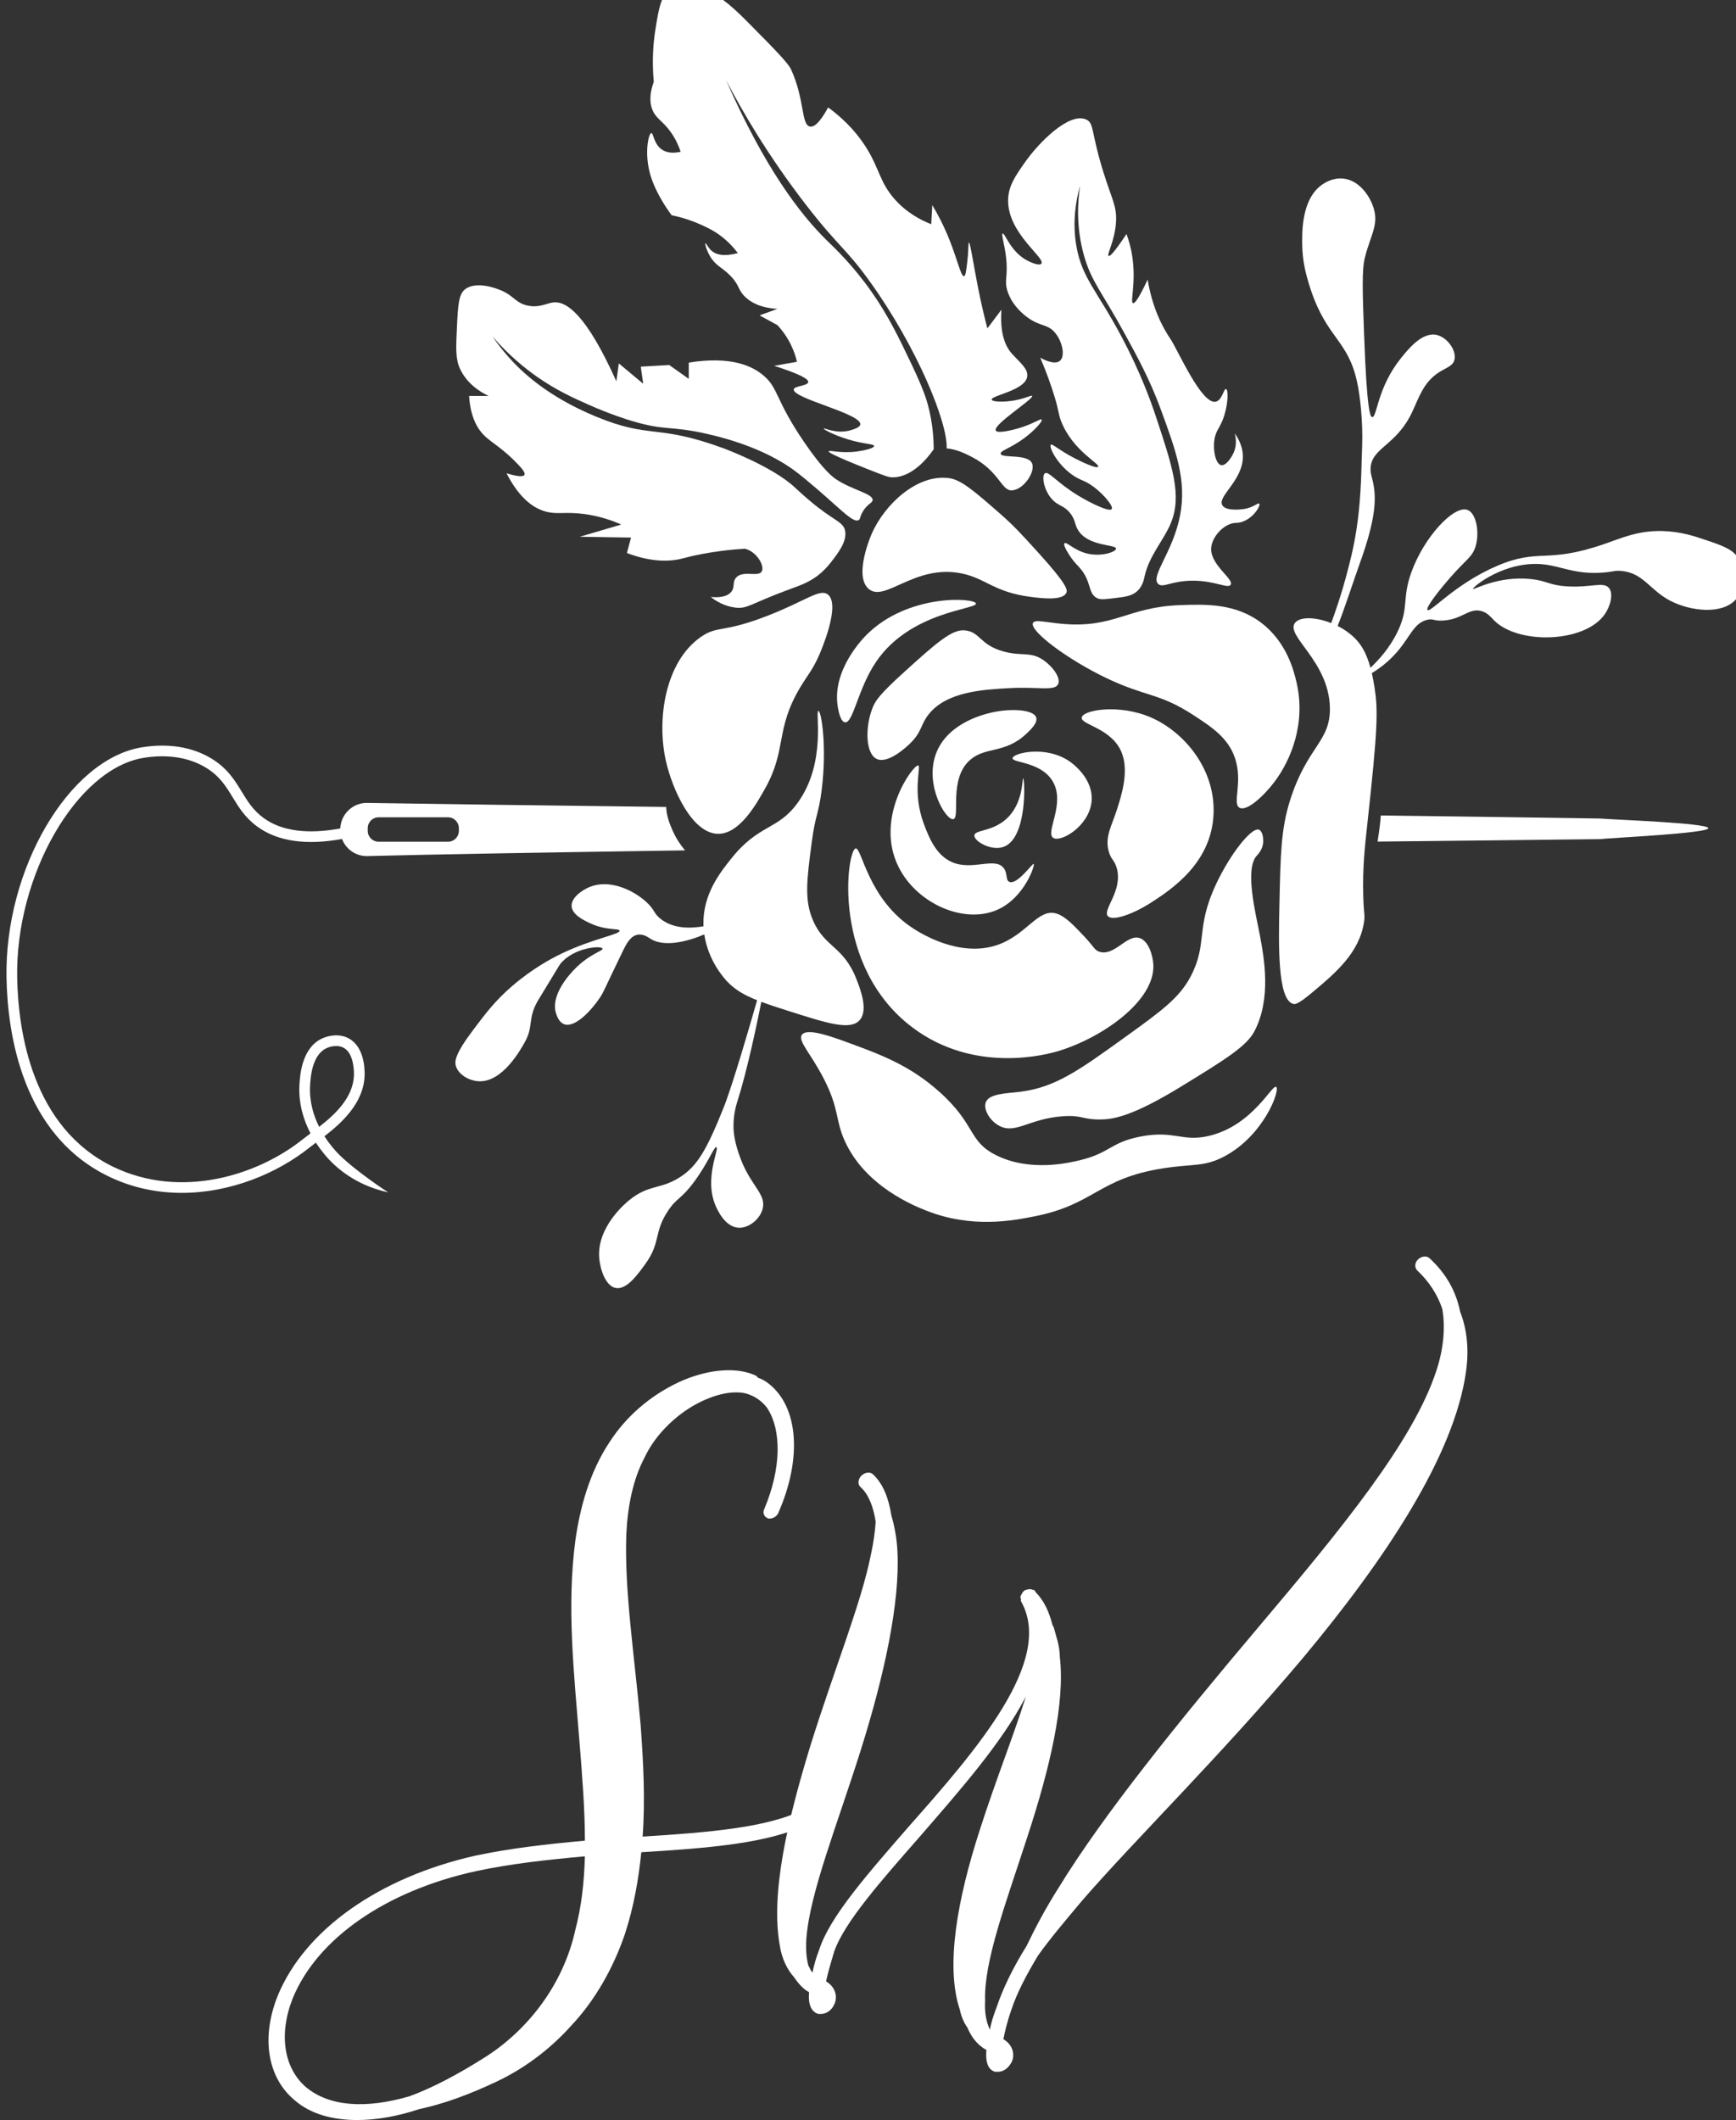 <?xml version="1.0" encoding="UTF-8" standalone="no"?>
<svg
   xmlns:dc="http://purl.org/dc/elements/1.1/"
   xmlns:cc="http://creativecommons.org/ns#"
   xmlns:rdf="http://www.w3.org/1999/02/22-rdf-syntax-ns#"
   xmlns:svg="http://www.w3.org/2000/svg"
   xmlns="http://www.w3.org/2000/svg"
   xmlns:sodipodi="http://sodipodi.sourceforge.net/DTD/sodipodi-0.dtd"
   xmlns:inkscape="http://www.inkscape.org/namespaces/inkscape"
   width="137.629mm"
   height="168.019mm"
   viewBox="0 0 137.629 168.019"
   version="1.1"
   id="svg1471"
   inkscape:version="1.0.1 (3bc2e813f5, 2020-09-07)"
   sodipodi:docname="logo-white.svg">
  <rect x="0" y="0" width="137.629" height="168.019" fill="#333333" stroke="none"/>
  <defs
     id="defs1465">
    <clipPath
       clipPathUnits="userSpaceOnUse"
       id="clipPath112">
      <path
         d="M 0,6000 H 3462.784 V 0 H 0 Z"
         id="path110" />
    </clipPath>
  </defs>
  <sodipodi:namedview
     id="base"
     pagecolor="#ffffff"
     bordercolor="#666666"
     borderopacity="1.0"
     inkscape:pageopacity="0.0"
     inkscape:pageshadow="2"
     inkscape:zoom="0.66049602"
     inkscape:cx="453.76127"
     inkscape:cy="163.16169"
     inkscape:document-units="mm"
     inkscape:current-layer="layer1"
     inkscape:document-rotation="0"
     showgrid="false"
     inkscape:window-width="1686"
     inkscape:window-height="1003"
     inkscape:window-x="230"
     inkscape:window-y="36"
     inkscape:window-maximized="0" />
  <g
     inkscape:label="Layer 1"
     inkscape:groupmode="layer"
     id="layer1"
     transform="translate(-34.525,-40.618)">
    <g
       id="g106"
       transform="matrix(0.353,0,0,-0.353,-780.081,2008.359)"
       style="fill:#ffffff;fill-opacity:1">
      <g
         id="g108"
         clip-path="url(#clipPath112)"
         style="fill:#ffffff;fill-opacity:1">
        <g
           id="g114"
           transform="translate(2547.141,5441.222)"
           style="fill:#ffffff;fill-opacity:1">
          <path
             d="m 0,0 c 0.308,0.638 0.251,1.83 -6.213,8.953 -3.702,4.079 -5.553,6.119 -8.589,8.772 -5.844,5.106 -8.766,7.66 -11.511,8.04 -7.068,0.977 -14.386,-5.714 -17.36,-12.426 -0.204,-0.462 -4.109,-9.492 -0.73,-12.426 3.656,-3.174 10.331,5.577 20.831,3.472 5.515,-1.106 7.302,-4.249 15.715,-5.299 C -5.525,-1.205 -0.862,-1.788 0,0"
             style="fill:#ffffff;fill-opacity:1;fill-rule:nonzero;stroke:none"
             id="path116" />
        </g>
        <g
           id="g118"
           transform="translate(2495.794,5415.822)"
           style="fill:#ffffff;fill-opacity:1">
          <path
             d="M 0,0 C 0.095,-0.623 0.534,-3.505 1.645,-3.654 3.494,-3.905 4.5,3.801 8.588,9.867 16.277,21.278 31.379,21.706 31.063,23.023 30.753,24.317 15.876,25.28 6.578,16.08 5.694,15.206 -1.244,8.149 0,0"
             style="fill:#ffffff;fill-opacity:1;fill-rule:nonzero;stroke:none"
             id="path120" />
        </g>
        <g
           id="g122"
           transform="translate(2541.841,5426.237)"
           style="fill:#ffffff;fill-opacity:1">
          <path
             d="m 0,0 c -2.837,1.861 -4.721,0.719 -8.771,1.827 -5.454,1.493 -5.208,4.432 -8.771,4.751 -2.877,0.258 -6.464,-2.931 -13.521,-9.319 -5.645,-5.109 -6.522,-6.532 -7.127,-8.039 -1.734,-4.322 -1.621,-10.305 0.914,-11.513 2.547,-1.213 6.769,2.768 7.492,3.472 2.741,2.675 2.317,4.224 4.202,6.579 4.057,5.063 12.129,5.514 18.091,5.846 C -0.948,-6.03 2.718,-7.145 3.472,-5.481 4.135,-4.02 2.104,-1.38 0,0"
             style="fill:#ffffff;fill-opacity:1;fill-rule:nonzero;stroke:none"
             id="path124" />
        </g>
        <g
           id="g126"
           transform="translate(2572.722,5438.48)"
           style="fill:#ffffff;fill-opacity:1">
          <path
             d="m 0,0 c -11.896,-0.426 -14.759,-5.247 -26.495,-4.203 -3.684,0.328 -6.184,1.051 -6.578,0.182 -0.794,-1.744 7.704,-8.177 16.628,-12.424 8.816,-4.197 11.725,-3.248 19.369,-8.224 4.252,-2.767 7.776,-5.129 9.319,-9.501 1.959,-5.549 -0.659,-10.407 1.097,-11.329 1.675,-0.88 5.535,2.763 7.857,5.847 3.669,4.874 7.069,13.094 4.934,22.293 -0.54,2.323 -2.067,8.899 -7.858,13.338 C 12.448,0.445 5.635,0.201 0,0"
             style="fill:#ffffff;fill-opacity:1;fill-rule:nonzero;stroke:none"
             id="path128" />
        </g>
        <g
           id="g130"
           transform="translate(2480.079,5436.105)"
           style="fill:#ffffff;fill-opacity:1">
          <path
             d="m 0,0 c -10.148,-3.954 -11.225,-2.155 -14.984,-4.751 -7.998,-5.522 -10.03,-18.437 -7.857,-27.957 1.42,-6.221 5.824,-16.204 11.695,-16.263 4.858,-0.049 8.637,6.722 10.597,10.233 4.907,8.79 2.173,13.135 7.858,22.658 1.667,2.792 2.726,3.8 4.203,7.127 0.384,0.865 4.964,11.369 2.009,13.704 C 11.721,6.175 8.636,3.366 0,0"
             style="fill:#ffffff;fill-opacity:1;fill-rule:nonzero;stroke:none"
             id="path132" />
        </g>
        <g
           id="g134"
           transform="translate(2579.301,5319.342)"
           style="fill:#ffffff;fill-opacity:1">
          <path
             d="m 0,0 c -6.118,-1.493 -7.785,1.319 -15.532,-0.183 -6.71,-1.301 -6.75,-3.661 -13.523,-5.299 -2.381,-0.577 -11.17,-2.703 -18.82,1.096 -6.426,3.191 -4.447,6.788 -12.791,14.253 -6.647,5.946 -13.109,8.324 -20.283,10.964 -4.083,1.502 -9.473,3.443 -10.598,1.827 -0.954,-1.37 1.978,-4.113 4.934,-9.867 3.556,-6.926 2.512,-9.186 4.751,-14.07 4.649,-10.149 15.615,-14.482 18.272,-15.533 10.262,-4.055 19.452,-2.238 24.303,-1.278 13.53,2.675 14.218,8.483 28.871,10.78 6.727,1.055 9.301,0.258 13.888,2.742 C 12.297,0.21 15.898,10.271 14.983,10.964 14.077,11.647 9.771,2.384 0,0"
             style="fill:#ffffff;fill-opacity:1;fill-rule:nonzero;stroke:none"
             id="path136" />
        </g>
        <g
           id="g138"
           transform="translate(2532.156,5321.534)"
           style="fill:#ffffff;fill-opacity:1">
          <path
             d="m 0,0 c 3.633,-1.866 6.703,1.677 14.253,2.192 4.304,0.294 4.427,-0.78 8.405,-0.73 2.813,0.035 7.092,0.627 18.274,7.492 9.647,5.923 14.471,8.885 16.262,12.242 3.93,7.368 2.195,16.658 1.28,21.563 -0.853,4.562 -3.506,14.836 -0.732,17.907 0.247,0.273 1.31,1.344 1.462,2.924 0.105,1.08 -0.194,2.634 -0.913,2.923 C 56.553,67.214 51.664,60.811 48.606,54.271 43.949,44.312 46.792,40.997 42.941,33.622 40.395,28.743 36.31,25.802 28.141,19.917 17.843,12.501 12.48,8.639 4.568,7.675 1.553,7.308 -2.376,7.295 -3.106,5.299 -3.686,3.716 -2.167,1.113 0,0"
             style="fill:#ffffff;fill-opacity:1;fill-rule:nonzero;stroke:none"
             id="path140" />
        </g>
        <g
           id="g142"
           transform="translate(2512.604,5343.645)"
           style="fill:#ffffff;fill-opacity:1">
          <path
             d="m 0,0 c 14.091,-10.599 30.53,-5.955 32.708,-5.299 9.858,2.966 21.743,11.244 21.38,19.369 -0.097,2.145 -1.097,5.408 -3.107,6.03 -2.829,0.876 -5.601,-4.114 -8.954,-3.107 -1.173,0.353 -1.207,1.076 -3.471,3.473 -2.355,2.491 -4.284,4.531 -6.213,5.116 -4.22,1.279 -6.736,-4.926 -13.522,-7.127 C 10.449,15.74 1.872,21.158 0.365,22.11 -10.07,28.702 -11.388,40.589 -12.791,40.2 -14.794,39.645 -18.246,13.724 0,0"
             style="fill:#ffffff;fill-opacity:1;fill-rule:nonzero;stroke:none"
             id="path144" />
        </g>
        <g
           id="g146"
           transform="translate(2556.459,5368.678)"
           style="fill:#ffffff;fill-opacity:1">
          <path
             d="m 0,0 c 1.049,-1.249 5.771,0.44 9.867,3.106 4.359,2.837 13.386,8.714 13.888,19.736 0.468,10.269 -6.758,18.583 -14.07,21.744 -7.064,3.055 -15.169,1.717 -15.532,0 C -6.195,42.938 0.861,42.253 3.106,36.729 4.831,32.487 3.062,27.01 2.011,23.755 0.841,20.134 -0.642,17.854 0.183,14.619 0.696,12.604 1.479,12.678 2.011,10.781 3.444,5.666 -1.211,1.444 0,0"
             style="fill:#ffffff;fill-opacity:1;fill-rule:nonzero;stroke:none"
             id="path148" />
        </g>
        <g
           id="g150"
           transform="translate(2513.884,5402.483)"
           style="fill:#ffffff;fill-opacity:1">
          <path
             d="m 0,0 c -1.088,0.248 -9.966,-11.754 -4.386,-22.842 4.179,-8.303 14.859,-12.898 22.293,-9.502 6.001,2.742 8.361,9.994 8.04,10.234 -0.293,0.218 -3.733,-4.791 -5.481,-4.021 -0.904,0.399 -0.319,1.881 -1.279,3.107 -1.984,2.527 -6.94,-0.64 -11.512,1.279 C 3.93,-20.174 2.35,-15.99 1.279,-13.157 -1.439,-5.961 0.729,-0.167 0,0"
             style="fill:#ffffff;fill-opacity:1;fill-rule:nonzero;stroke:none"
             id="path152" />
        </g>
        <g
           id="g154"
           transform="translate(2540.379,5413.264)"
           style="fill:#ffffff;fill-opacity:1">
          <path
             d="m 0,0 c -0.661,1.927 -6.428,2.078 -10.78,0.914 -1.768,-0.473 -9.617,-2.571 -11.878,-9.502 -2.256,-6.917 2.403,-14.511 4.02,-14.253 1.701,0.271 -1.136,9.041 3.837,13.339 3.463,2.992 7.818,1.317 12.609,5.848 C -1.246,-2.76 0.41,-1.193 0,0"
             style="fill:#ffffff;fill-opacity:1;fill-rule:nonzero;stroke:none"
             id="path156" />
        </g>
        <g
           id="g158"
           transform="translate(2547.871,5403.396)"
           style="fill:#ffffff;fill-opacity:1">
          <path
             d="m 0,0 c -5.336,3.674 -12.655,1.872 -12.791,0.73 -0.129,-1.081 6.288,-0.766 8.954,-5.116 3.078,-5.023 -1.719,-11.583 0.183,-12.791 1.694,-1.076 7.965,2.579 8.588,8.04 C 5.528,-3.921 0.589,-0.405 0,0"
             style="fill:#ffffff;fill-opacity:1;fill-rule:nonzero;stroke:none"
             id="path160" />
        </g>
        <g
           id="g162"
           transform="translate(2533.07,5384.21)"
           style="fill:#ffffff;fill-opacity:1">
          <path
             d="M 0,0 C 5.372,1.94 4.78,15.286 4.385,15.35 4.128,15.391 4.489,9.727 0.548,6.213 -2.638,3.372 -6.502,3.839 -6.578,2.559 -6.656,1.26 -2.793,-1.009 0,0"
             style="fill:#ffffff;fill-opacity:1;fill-rule:nonzero;stroke:none"
             id="path164" />
        </g>
        <g
           id="g166"
           transform="translate(2698.256,5448.713)"
           style="fill:#ffffff;fill-opacity:1">
          <path
             d="m 0,0 c -1.302,2.304 -3.548,3.059 -8.039,4.568 -2.097,0.705 -5.181,1.717 -9.137,1.828 -5.437,0.152 -9.017,-1.498 -13.156,-2.924 -13.161,-4.534 -14.504,-0.794 -24.12,-4.934 -9.432,-4.059 -14.896,-10.564 -15.532,-9.867 -0.541,0.593 3.373,5.319 5.116,7.309 3.548,4.05 4.932,4.559 5.665,6.944 0.968,3.152 0.162,7.516 -1.827,8.222 -3.051,1.083 -9.769,-6.114 -12.609,-14.07 -2.144,-6.005 -0.439,-7.85 -3.106,-13.339 -1.816,-3.734 -4.286,-6.356 -6.054,-8.031 -0.929,3.407 -2.14,5.301 -3.631,6.752 -1.101,1.073 -2.398,1.953 -3.746,2.64 1.427,3.456 3.585,10.174 5.026,14.172 3.635,10.09 3.68,14.573 2.922,18.089 -0.309,1.439 -0.556,1.803 -0.547,2.924 0.036,4.835 5.708,5.126 9.319,12.791 1.569,3.33 2.539,6.697 6.03,8.953 1.647,1.066 3.084,1.385 3.472,2.742 0.579,2.028 -1.54,5.139 -4.021,5.665 -3.25,0.686 -6.378,-3.223 -8.04,-5.3 -5.281,-6.601 -5.308,-13.24 -6.395,-13.156 -0.407,0.031 -1.188,1.022 -1.827,18.638 -0.349,9.59 -0.508,14.441 0.182,17.176 1.273,5.037 3.088,7.244 2.011,10.964 -0.817,2.82 -3.248,6.334 -6.762,6.761 -2.36,0.287 -4.215,-0.92 -4.751,-1.279 -4.757,-3.192 -4.621,-10.775 -4.567,-13.705 0.054,-3.008 0.577,-6.032 2.01,-10.232 3.6,-10.559 8.163,-11.05 10.232,-20.101 0.967,-4.225 1.163,-9.279 1.214,-10.599 0.114,-2.933 -0.066,-5.29 -0.117,-7.673 -0.144,-6.687 -0.552,-11.973 -1.497,-17.21 -0.532,-2.943 -1.092,-5.092 -1.61,-7.093 -1.486,-5.751 -2.953,-9.759 -3.724,-11.899 -3.53,1.408 -7.067,1.495 -8.154,0.021 -2.145,-2.908 7.644,-8.567 7.858,-19.003 0.159,-7.712 -5.104,-8.628 -8.953,-20.831 -2.009,-6.369 -2.132,-11.921 -2.376,-23.024 -0.203,-9.246 -0.479,-21.76 3.106,-22.659 0.417,-0.104 1.057,-0.094 4.021,2.376 5.343,4.453 10.843,9.037 11.877,16.081 0.244,1.659 -0.067,1.375 -0.183,5.846 -0.167,6.432 0.367,11.11 0.914,16.08 2.342,21.317 2.412,25.4 1.645,30.516 -0.192,1.27 -0.41,2.362 -0.642,3.372 1.633,0.96 3.805,2.573 5.758,4.851 2.955,3.448 3.727,6.461 6.761,7.127 1.393,0.305 1.324,-0.311 3.471,-0.183 4.276,0.254 5.724,2.766 8.406,2.192 1.541,-0.329 2.346,-1.433 3.106,-2.192 5.449,-5.443 20.42,-5.031 24.852,1.462 1.225,1.796 1.974,4.542 0.913,5.846 -1.217,1.498 -3.969,0.058 -9.32,0.366 -4.22,0.244 -4.456,1.253 -8.222,1.645 -7.455,0.777 -12.851,-2.519 -12.974,-2.193 -0.147,0.392 7.201,6.45 15.898,5.482 4.093,-0.456 7.099,-2.314 13.339,-1.828 2.369,0.185 2.525,0.499 4.02,0.366 5.062,-0.45 6.36,-4.319 11.146,-6.761 4.399,-2.244 11.485,-3.152 14.619,0.366 C 1.31,-6.663 1.515,-2.678 0,0"
             style="fill:#ffffff;fill-opacity:1;fill-rule:nonzero;stroke:none"
             id="path168" />
        </g>
        <g
           id="g170"
           transform="translate(2478.651,5349.407)"
           style="fill:#ffffff;fill-opacity:1">
          <path
             d="m 0,0 c 1.812,-0.673 3.918,-1.354 6.483,-2.169 8.352,-2.655 13.501,-4.292 15.593,-1.949 2.016,2.258 0.141,7.036 -0.731,9.258 -2.916,7.431 -7.116,7.032 -9.745,13.156 -1.983,4.618 -1.398,9.047 -0.245,17.786 0.776,5.868 1.512,6.039 2.194,11.451 1.224,9.721 -0.067,17.779 -0.732,17.785 -0.798,0.008 1.908,-11.646 -4.691,-20.682 -4.501,-6.162 -8.619,-4.657 -14.822,-12.397 -2.529,-3.155 -6.45,-8.046 -6.312,-14.917 0.002,-0.126 0.028,-0.236 0.033,-0.36 -2.845,-0.472 -6.609,-0.628 -9.535,1.578 -1.786,1.347 -1.275,2.079 -3.471,4.02 -3,2.651 -8.118,4.967 -12.426,3.29 -1.833,-0.715 -4.323,-2.465 -4.203,-4.386 0.122,-1.946 2.871,-3.22 4.203,-3.838 3.623,-1.679 6.481,-1.067 6.578,-1.645 0.142,-0.839 -5.99,-1.77 -12.974,-5.116 -2.051,-0.982 -6.465,-3.27 -11.146,-7.308 -3.817,-3.293 -5.901,-6.046 -8.771,-9.868 -4.074,-5.423 -4.241,-7.044 -3.838,-8.223 0.652,-1.903 2.956,-3.133 4.934,-3.289 5.478,-0.432 9.685,7.278 10.599,8.954 1.865,3.419 0.546,5.038 2.741,8.953 0.331,0.593 0.43,0.695 3.106,5.117 1.894,3.128 1.863,3.107 2.01,3.289 3.054,3.771 9.236,4.183 9.502,3.472 0.191,-0.516 -2.896,-1.167 -6.213,-4.568 -0.858,-0.88 -5.612,-5.752 -4.203,-10.05 0.167,-0.508 0.641,-1.954 1.827,-2.376 2.42,-0.86 6.125,3.133 8.04,6.03 0.82,1.24 0.817,1.53 5.117,10.416 0.729,1.505 1.65,3.347 3.289,3.654 1.299,0.244 2.421,-0.594 2.923,-0.914 3.095,-1.966 8.408,-0.593 12.078,0.985 0.843,-5.781 4.292,-9.666 5.125,-10.555 1.747,-1.863 3.811,-3.059 6.735,-4.218 -1.78,-6.221 -5.553,-19.168 -7.491,-24.036 -3.909,-9.811 -6.055,-13.285 -9.868,-15.715 -4.432,-2.824 -6.828,-1.504 -11.33,-5.116 -0.828,-0.665 -7.416,-6.106 -6.76,-13.156 0.224,-2.412 1.398,-6.108 3.655,-6.578 2.459,-0.514 5.016,3.05 6.761,5.481 3.396,4.733 1.82,6.941 4.933,11.694 2.102,3.21 2.94,2.555 6.03,6.761 3.141,4.276 4.414,7.862 4.934,7.675 0.73,-0.265 -2.836,-7.001 -0.184,-13.156 0.338,-0.783 2.047,-4.748 5.118,-4.934 2.363,-0.142 4.947,1.988 5.481,4.386 0.711,3.187 -2.623,4.974 -4.934,10.963 -1.473,3.82 -1.627,6.132 -1.644,7.309 -0.041,2.881 0.658,5.039 0.914,5.848 C -3.14,-15.279 -0.962,-4.841 0,0"
             style="fill:#ffffff;fill-opacity:1;fill-rule:nonzero;stroke:none"
             id="path172" />
        </g>
        <g
           id="g174"
           transform="translate(2555.513,5535.57)"
           style="fill:#ffffff;fill-opacity:1">
          <path
             d="m 0,0 c 1.924,-6.146 2.981,-7.504 2.802,-10.964 -0.226,-4.35 -2.17,-7.474 -1.672,-7.735 0.266,-0.141 1.145,0.595 4.019,4.933 0.409,-1.118 0.947,-2.816 1.28,-4.933 0.943,-5.992 -0.529,-10.367 0.182,-10.599 0.342,-0.111 1.157,0.744 3.289,5.299 1.052,-6.325 3.268,-10.595 5.117,-13.339 1.699,-2.521 7.024,-14.894 10.233,-14.07 1.381,0.355 1.744,2.972 2.25,2.833 0.52,-0.145 0.502,-3.001 -0.365,-5.848 -0.9,-2.954 -1.916,-3.272 -2.251,-5.573 -0.361,-2.474 0.332,-5.416 1.52,-5.665 1.034,-0.216 2.333,1.634 2.866,2.924 0.759,1.844 0.368,3.553 0.182,4.203 0.852,-1.191 1.752,-2.877 1.827,-4.934 0.206,-5.577 -5.826,-9.156 -4.601,-11.208 0.884,-1.48 4.765,-0.85 4.993,-0.811 2.05,0.35 3.038,1.462 3.291,1.177 0.353,-0.398 -1.121,-3.047 -3.654,-4.02 -1.205,-0.462 -1.553,-0.125 -2.681,-0.487 -2.145,-0.69 -4.061,-2.949 -4.414,-5.058 -0.667,-3.976 5.163,-7.322 4.326,-8.646 -0.603,-0.955 -3.533,0.946 -8.589,0.913 -4.834,-0.032 -6.622,-1.719 -7.675,-0.731 -1.834,1.722 3.302,7.108 4.901,15.349 1.534,7.904 -0.93,14.603 -4.385,23.999 -2.418,6.574 -5.208,11.664 -8.162,17.053 -5.081,9.272 -7.364,11.492 -9.015,17.299 -1.815,6.387 -1.432,12.073 -0.889,15.705 -0.877,-3.112 -1.813,-7.994 -0.816,-13.633 1.263,-7.145 4.64,-9.93 10.111,-20.223 4.255,-8.006 6.622,-14.615 7.674,-17.785 3.814,-11.478 5.959,-17.939 3.411,-24.12 -1.597,-3.876 -4.871,-7.231 -5.914,-12.041 -0.131,-0.611 -0.426,-2.156 -1.685,-3.266 -1.164,-1.026 -2.636,-1.225 -4.53,-1.457 -2.424,-0.297 -3.632,-0.478 -4.441,-0.06 -2.179,1.125 -1.113,3.775 -4.021,6.947 -0.45,0.489 -1.111,1.119 -1.895,2.261 -0.228,0.334 -1.832,2.67 -1.39,3.108 0.431,0.428 2.155,-1.611 5.116,-2.315 3.191,-0.756 6.436,0.368 6.457,1.097 0.028,1.027 -6.49,0.401 -8.65,4.386 -0.704,1.299 -0.523,2.216 -1.705,3.654 -1.389,1.693 -2.528,1.508 -3.898,2.924 -1.976,2.042 -2.521,5.433 -1.705,5.969 0.82,0.541 2.629,-2.074 7.43,-4.994 2.754,-1.675 7.018,-3.771 7.553,-3.046 0.443,0.599 -1.651,3.147 -3.898,4.873 -2.233,1.714 -3.083,1.438 -5.116,2.924 -3.359,2.452 -5.137,6.195 -4.658,6.638 0.342,0.316 1.711,-1.137 5.267,-2.984 1.583,-0.822 5.019,-2.46 5.359,-1.949 0.454,0.679 -5.651,3.55 -8.283,10.141 -0.727,1.821 -0.419,2.117 -1.611,5.939 -0.705,2.259 -1.703,5.131 -3.107,8.406 0.255,-0.149 3.089,-1.77 4.386,-0.731 1.289,1.032 0.598,4.324 -1.039,6.303 -1.697,2.055 -3.284,1.331 -6.212,3.473 -0.701,0.512 -3.401,2.52 -4.477,5.847 -0.848,2.622 0.208,3.303 -0.366,7.887 -0.368,2.945 -1.089,4.947 -0.73,5.086 0.525,0.206 1.77,-4.256 5.771,-6.182 0.4,-0.193 2.421,-1.16 2.908,-0.579 1.051,1.254 -7.528,6.761 -7.461,14.223 0.028,3.187 1.623,5.459 3.776,8.527 3.227,4.599 9.974,11.318 13.766,9.614 C -2.066,11.104 -2.879,9.191 0,0"
             style="fill:#ffffff;fill-opacity:1;fill-rule:nonzero;stroke:none"
             id="path176" />
        </g>
        <g
           id="g178"
           transform="translate(2539.466,5485.441)"
           style="fill:#ffffff;fill-opacity:1">
          <path
             d="m 0,0 c -0.157,0.251 -1.505,-0.571 -3.962,-1.005 -2.338,-0.413 -4.999,-0.353 -5.116,0.183 -0.204,0.933 7.587,2.029 7.981,5.208 0.199,1.593 -1.253,2.771 -3.289,4.933 -1.486,1.578 -2.915,4.435 -2.5,10.05 -1.054,-1.4 -2.109,-2.802 -3.164,-4.202 -0.535,2.055 -1.29,5.123 -2.044,8.893 -1.08,5.402 -1.794,10.419 -2.101,10.384 -0.166,-0.018 -0.036,-1.507 -0.366,-4.294 -0.246,-2.087 -0.378,-3.215 -0.739,-3.267 -0.671,-0.097 -1.459,3.638 -3.25,8.139 -1.327,3.336 -2.762,5.982 -3.868,7.828 -0.08,-1.432 -0.16,-2.863 -0.24,-4.294 -2.304,0.911 -5.532,2.561 -8.256,5.664 -3.245,3.696 -3.379,6.721 -6.213,11.33 -1.55,2.519 -4.154,5.913 -8.68,9.227 -2.046,-3.752 -3.297,-4.439 -4.078,-4.294 -2.002,0.371 -1.16,6.038 -4.236,12.791 -0.683,1.498 -3.683,4.532 -9.685,10.598 -4.544,4.594 -6.956,6.329 -10.232,7.492 -2.15,0.763 -4.497,1.597 -6.578,0.548 -2.696,-1.357 -3.268,-5.028 -4.021,-9.867 -0.413,-2.654 -0.787,-6.611 -0.332,-11.512 -1.178,-3.263 -0.792,-5.302 -0.182,-6.578 0.864,-1.811 2.265,-2.275 4.019,-4.751 1.186,-1.672 1.83,-3.273 2.194,-4.386 -1.107,-0.245 -2.785,-0.428 -4.145,0.457 -1.915,1.246 -1.952,3.794 -2.434,3.746 -0.632,-0.063 -1.639,-4.555 -0.216,-9.411 1.364,-4.649 4.784,-9.045 4.785,-9.045 2.802,-0.569 5.011,-1.411 6.544,-2.101 1.421,-0.64 2.981,-1.355 4.751,-2.74 1.676,-1.313 2.83,-2.67 3.563,-3.656 -3.224,-0.843 -4.889,-0.308 -5.816,0.457 -0.877,0.724 -1.323,1.841 -1.462,1.767 -0.187,-0.099 0.267,-1.612 1.035,-2.924 1.273,-2.174 2.588,-2.389 4.508,-4.324 2.19,-2.209 1.66,-3.12 3.322,-4.751 1.23,-1.206 3.364,-2.517 7.309,-2.741 l -4.02,-1.462 c 1.34,-0.731 2.68,-1.462 4.02,-2.193 0.883,-0.951 1.985,-2.339 2.923,-4.203 0.762,-1.51 1.201,-2.907 1.462,-4.019 -1.705,-0.305 -3.411,-0.61 -5.116,-0.914 6.174,-1.974 7.744,-3.041 7.642,-3.655 -0.149,-0.884 -3.171,-0.838 -3.257,-1.644 -0.216,-2.045 15.263,-5.444 14.951,-7.858 -0.084,-0.648 -1.29,-1.025 -2.101,-1.279 -3.162,-0.988 -6.046,0.572 -6.122,0.365 -0.065,-0.177 2.046,-1.4 5.513,-2.455 3.524,-1.073 5.797,-0.987 5.817,-1.472 0.018,-0.481 -2.174,-1.016 -3.879,-1.238 -3.764,-0.489 -6.21,0.406 -6.322,0.049 -0.052,-0.171 0.412,-0.699 8.556,-3.928 4.398,-1.745 4.958,-1.919 5.847,-1.918 1.154,0 4.96,0.294 9.179,6.299 -0.008,2.594 -0.257,5.912 -1.23,9.689 -0.383,1.483 -1.078,3.818 -3.838,9.594 -2.697,5.645 -5.042,10.551 -8.77,15.896 -4.334,6.213 -8.478,10.067 -10.142,11.695 -5.967,5.837 -13.933,16.188 -22.658,35.997 3.575,-6.84 9.362,-16.894 17.999,-28.048 7.348,-9.493 8.899,-9.628 14.435,-17.36 10.356,-14.462 17.364,-31.351 17.114,-37.26 2.168,-0.2 4.035,-1.085 5.669,-1.934 6.238,-3.24 6.593,-7.685 9.043,-7.492 2.661,0.209 5.324,4.279 4.435,6.124 -1.038,2.155 -6.852,0.995 -7.024,2.098 -0.112,0.711 2.293,1.24 5.39,3.564 2.289,1.718 4.093,3.767 3.837,4.111 C 1.924,-4.982 0.128,-6.373 -3.231,-7.31 -3.917,-7.5 -7.762,-8.571 -8.165,-7.766 -8.836,-6.426 0.411,-0.658 0,0"
             style="fill:#ffffff;fill-opacity:1;fill-rule:nonzero;stroke:none"
             id="path180" />
        </g>
        <g
           id="g182"
           transform="translate(2410.289,5500.928)"
           style="fill:#ffffff;fill-opacity:1">
          <path
             d="m 0,0 c 0.233,4.88 0.38,7.342 1.815,8.451 2.607,2.015 7.303,0.087 7.961,-0.182 3.061,-1.257 3.364,-2.87 6.078,-3.46 2.668,-0.581 4.309,0.556 5.854,0.71 2.864,0.285 7.322,-2.638 14.095,-17.716 0.182,1.34 0.365,2.679 0.548,4.02 1.827,-1.523 3.654,-3.046 5.482,-4.568 -0.184,1.279 -0.366,2.557 -0.549,3.837 2.132,0.122 4.264,0.244 6.396,0.365 1.462,-1.035 2.924,-2.07 4.385,-3.106 v 3.655 c 9.391,1.48 14.177,-0.68 16.811,-2.924 3.395,-2.892 2.565,-5.368 9.137,-14.983 4.405,-6.447 6.536,-7.907 7.308,-8.407 3.614,-2.335 8.173,-3.152 8.041,-4.567 -0.061,-0.655 -1.054,-0.762 -2.116,-2.414 -0.85,-1.325 -0.558,-1.797 -1.023,-2.064 -1.385,-0.792 -4.528,3.075 -12.028,9.228 -0.404,0.332 -0.985,0.809 -1.465,1.186 -2.666,2.093 -8.746,6.238 -20.444,8.908 -8.677,1.98 -9.244,0.594 -17.137,2.971 -0.777,0.235 -4.65,1.416 -9.564,3.6 -3.315,1.473 -7.106,3.157 -11.449,6.177 -2.735,1.9 -6.407,4.831 -10.142,9.136 0.796,-1.164 1.978,-2.779 3.564,-4.569 2.921,-3.297 8.723,-8.894 19.734,-13.43 12.249,-5.045 13.511,-1.594 28.415,-7.035 0,0 11.204,-4.09 16.296,-8.954 0.276,-0.263 1.785,-1.672 3.921,-3.448 0.719,-0.599 1.574,-1.266 2.657,-2.033 2.983,-2.116 4.2,-2.524 4.568,-4.021 0.589,-2.4 -1.599,-5.199 -3.106,-7.126 -0.397,-0.508 -1.098,-1.402 -2.193,-2.375 -2.37,-2.105 -4.58,-2.803 -7.617,-3.929 -8.487,-3.146 -9.007,-4.286 -11.786,-3.929 -2.447,0.315 -4.309,1.491 -5.448,2.376 1.639,-0.144 3.689,-0.057 4.656,1.218 0.805,1.06 0.186,2.05 0.975,3.046 1.484,1.87 5.043,0.099 5.827,1.476 0.688,1.208 -1.055,4.323 -3.601,5.041 -0.068,0.019 -0.11,0.055 -0.197,0.05 -7.846,-0.445 -13.507,-2.06 -13.508,-2.06 -2.859,-0.816 -7.073,-1.136 -12.973,1.096 l 0.914,3.472 c -3.838,0.061 -7.675,0.122 -11.512,0.182 3.107,0.914 6.212,1.828 9.318,2.742 -1.811,0.806 -4.709,1.896 -8.405,2.376 -4.262,0.551 -5.973,-0.176 -8.588,0.547 -2.412,0.667 -5.699,2.598 -8.771,8.588 1.51,-0.461 3.662,-1.002 4.02,-0.365 0.265,0.471 -0.547,1.409 -1.279,2.192 -3.409,3.655 -6.023,4.988 -7.675,6.58 -1.491,1.437 -3.153,4.007 -3.471,8.953 h 4.385 c -2.019,0.955 -4.855,2.778 -6.395,6.03 C -0.345,-7.211 -0.23,-4.807 0,0"
             style="fill:#ffffff;fill-opacity:1;fill-rule:nonzero;stroke:none"
             id="path184" />
        </g>
        <g
           id="g186"
           transform="translate(2617.771,5391.247)"
           style="fill:#ffffff;fill-opacity:1">
          <path
             d="m 0,0 c -0.079,-1.354 -0.298,-3.229 -0.722,-5.86 29.741,0.338 49.947,0.55 49.947,0.55 2.332,0.297 24.35,1.296 24.333,2.468 C 73.539,-1.679 51.582,-0.908 49.225,-0.68 36.814,-0.48 19.737,-0.25 0,0"
             style="fill:#ffffff;fill-opacity:1;fill-rule:nonzero;stroke:none"
             id="path188" />
        </g>
        <g
           id="g190"
           transform="translate(2377.305,5330.576)"
           style="fill:#ffffff;fill-opacity:1">
          <path
             d="m 0,0 c 0.09,1.648 0.362,6.668 3.479,8.325 0.655,0.349 1.51,0.593 2.362,0.593 0.594,0 1.187,-0.12 1.709,-0.404 C 9.963,7.198 9.869,2.798 9.851,2.302 9.659,-2.688 5.573,-6.485 2.035,-9.235 0.771,-6.702 -0.192,-3.553 0,0 m 12.951,57.829 c 0,1.345 1.091,2.436 2.437,2.436 H 30.98 c 1.346,0 2.437,-1.091 2.437,-2.436 v -0.61 c 0,-1.346 -1.091,-2.437 -2.437,-2.437 H 15.388 c -1.346,0 -2.437,1.091 -2.437,2.437 z m -9.723,-69.17 c 3.841,2.96 8.781,7.419 9.016,13.553 0.057,1.487 -0.035,6.49 -3.547,8.405 C 6.508,11.812 3.91,11.27 2.354,10.44 -1.956,8.149 -2.283,2.112 -2.392,0.129 c -0.228,-4.224 0.975,-7.921 2.49,-10.828 -0.627,-0.466 -1.197,-0.892 -1.677,-1.277 -10.391,-8.322 -27.588,-13.48 -42.585,-6.251 -18.256,8.799 -21.38,30.364 -21.616,42.435 -0.449,22.971 13.358,46.982 28.415,49.409 5.351,0.863 10.187,0.094 13.984,-2.217 3.082,-1.876 4.496,-4.191 5.992,-6.641 1.393,-2.28 2.832,-4.638 5.626,-6.647 4.561,-3.28 10.939,-4.172 18.935,-2.715 0.858,-2.243 3.016,-3.842 5.561,-3.842 15.161,0.391 41.23,0.837 71.481,1.282 -1.06,1.265 -2.043,2.729 -2.819,4.513 -0.572,1.313 -1.359,3.156 -1.42,5.24 -27.338,0.335 -51.19,0.645 -67.242,0.903 -3.215,0 -5.819,-2.549 -5.945,-5.734 -7.351,-1.345 -13.131,-0.595 -17.151,2.298 -2.401,1.726 -3.654,3.779 -4.981,5.951 -1.579,2.587 -3.213,5.261 -6.79,7.44 -4.289,2.611 -9.685,3.487 -15.615,2.534 -16.403,-2.644 -30.905,-27.343 -30.427,-51.822 0.248,-12.621 3.563,-35.189 22.971,-44.544 5.332,-2.571 10.917,-3.674 16.401,-3.674 10.908,0.002 21.417,4.365 28.722,10.213 0.406,0.324 0.877,0.679 1.394,1.063 1.337,-2.073 2.691,-3.546 3.406,-4.262 4.327,-4.34 9.369,-6.149 12.835,-6.904 0,0 -7.223,4.669 -11.139,8.595 -0.665,0.667 -1.943,2.057 -3.186,4.012"
             style="fill:#ffffff;fill-opacity:1;fill-rule:nonzero;stroke:none"
             id="path192" />
        </g>
      </g>
    </g>
    <g
       aria-label="SW"
       id="text196"
       style="font-variant:normal;font-weight:normal;font-stretch:normal;font-size:53.868px;font-family:'Bintari Italic';-inkscape-font-specification:BintariItalic;writing-mode:lr-tb;fill:#ffffff;fill-opacity:1;fill-rule:nonzero;stroke:none;stroke-width:0.353">
      <path
         d="m 99.048,184.289 c -0.108,-0.323 -0.485,-0.431 -0.808,-0.269 -2.801,1.454 -7.649,1.832 -12.767,2.155 0.215,-2.963 0.054,-5.925 -0.162,-8.888 -0.485,-5.495 -1.293,-10.558 -1.131,-15.083 0.108,-2.262 0.539,-4.363 1.454,-6.087 0.808,-1.724 2.316,-3.178 3.771,-4.04 1.562,-0.916 3.124,-1.293 4.256,-1.023 0.754,0.215 1.293,0.646 1.67,1.131 1.185,1.778 1.131,4.848 -0.215,8.026 -0.162,0.323 0,0.646 0.323,0.754 0.323,0.054 0.7,-0.162 0.808,-0.485 1.885,-4.309 1.562,-8.35 -0.754,-10.181 -0.269,-0.215 -0.539,-0.377 -0.862,-0.485 -0.054,-0.054 -0.108,-0.108 -0.162,-0.162 -1.454,-0.7 -3.609,-0.539 -5.71,0.323 -2.155,0.916 -4.363,2.532 -5.925,4.956 -1.562,2.37 -2.316,5.117 -2.693,7.757 -0.7,5.279 -0.108,10.558 0.323,15.945 0.215,2.693 0.431,5.333 0.431,7.865 -2.963,0.269 -5.872,0.593 -8.673,1.185 -7.649,1.724 -13.521,5.872 -15.676,11.097 -1.347,3.34 -0.808,6.518 1.347,8.296 1.239,1.077 2.963,1.562 4.956,1.562 1.454,0 3.124,-0.269 4.902,-0.862 1.778,-0.377 3.825,-1.077 6.195,-2.209 1.939,-0.916 4.04,-2.37 5.872,-4.417 1.885,-1.993 3.34,-4.579 4.256,-7.272 0.7,-2.155 1.077,-4.309 1.293,-6.464 5.279,-0.323 10.181,-0.7 13.251,-2.262 0.323,-0.162 0.539,-0.593 0.431,-0.862 z m -41.317,14.706 c 1.939,-4.74 7.38,-8.511 14.49,-10.073 2.747,-0.593 5.71,-0.916 8.673,-1.185 -0.054,2.047 -0.269,3.986 -0.754,5.818 -0.97,4.417 -3.825,7.972 -7.111,10.073 -2.209,1.401 -4.256,2.478 -6.033,3.124 -3.501,1.023 -6.356,0.808 -8.188,-0.7 -1.778,-1.508 -2.209,-4.202 -1.077,-7.057 z"
         style="fill:#ffffff;fill-opacity:1;stroke-width:0.353"
         id="path2130" />
      <path
         d="m 150.276,144.535 c -0.323,-1.562 -1.077,-2.963 -2.424,-4.202 -0.215,-0.215 -0.646,-0.162 -0.916,0.108 -0.269,0.269 -0.269,0.646 -0.054,0.862 0.97,0.916 1.616,1.939 1.993,3.07 0.215,1.293 0.162,2.963 -0.485,4.902 -1.831,5.602 -7.595,12.605 -14.059,20.254 -6.464,7.649 -12.336,14.921 -15.837,20.631 -1.131,1.778 -1.939,3.34 -2.586,4.686 -1.077,1.724 -1.885,3.394 -2.37,4.848 -0.269,0.7 -0.431,1.239 -0.539,1.778 -0.269,-0.593 -0.431,-1.293 -0.377,-2.262 -0.108,-3.178 1.67,-7.811 3.394,-13.144 1.724,-5.279 2.963,-10.45 2.532,-14.113 0,-0.916 -0.323,-1.724 -0.485,-2.37 -0.054,-0.108 -0.108,-0.162 -0.108,-0.215 -0.269,-1.023 -0.646,-1.885 -1.347,-2.586 0,0 0,0 0,0 0,-0.054 0,-0.054 0,-0.054 -0.054,0 -0.054,-0.054 -0.054,-0.054 -0.054,-0.054 -0.108,-0.054 -0.162,-0.054 -0.108,-0.054 -0.162,-0.054 -0.215,-0.054 -0.108,0 -0.162,0 -0.269,0.054 -0.054,0 -0.108,0 -0.162,0.054 0,0 0,0 -0.054,0.054 0,0 -0.054,0 -0.054,0.054 -0.054,0 -0.054,0.108 -0.108,0.162 -0.054,0.054 -0.054,0.108 -0.108,0.215 0,0.054 0,0.108 0.054,0.215 0,0.054 -0.054,0.108 0,0.162 2.64,4.686 -3.501,11.743 -8.942,17.884 -3.178,3.663 -6.195,7.057 -7.057,9.696 -0.269,0.7 -0.431,1.293 -0.539,1.831 -0.162,-0.162 -0.215,-0.377 -0.323,-0.539 -0.162,-0.593 -0.215,-1.293 -0.162,-2.155 0.269,-3.609 2.424,-8.942 4.309,-14.921 1.885,-5.979 3.124,-11.743 2.909,-15.783 -0.054,-1.131 -0.269,-2.101 -0.485,-2.855 -0.215,-1.347 -0.646,-2.478 -1.454,-3.232 -0.215,-0.215 -0.646,-0.162 -0.916,0.108 -0.269,0.269 -0.323,0.7 -0.054,0.916 0.646,0.593 1.023,1.616 1.185,2.747 -0.054,0.754 -0.162,1.616 -0.377,2.586 -0.754,3.825 -2.909,9.104 -4.794,15.137 -1.832,5.979 -3.178,11.743 -2.424,15.891 0.162,1.023 0.593,1.885 1.131,2.478 0.323,0.485 0.7,0.916 1.185,1.185 -0.108,1.185 0.323,1.616 0.754,1.724 0.054,0 0.108,0 0.162,0 0.431,0 0.862,-0.269 1.077,-0.754 0.269,-0.539 0.162,-1.347 -0.646,-1.831 0.108,-0.539 0.323,-1.293 0.646,-2.37 0.808,-2.316 3.717,-5.602 6.787,-9.104 3.124,-3.609 6.518,-7.434 8.403,-11.097 -0.916,2.963 -2.37,6.572 -3.663,10.612 -1.724,5.333 -2.747,10.72 -1.562,14.221 0.108,0.539 0.323,1.023 0.593,1.401 0.323,0.754 0.754,1.347 1.508,1.778 -0.108,1.185 0.269,1.616 0.7,1.724 0.108,0 0.162,0 0.215,0 0.431,0 0.808,-0.269 1.077,-0.754 0.269,-0.539 0.162,-1.347 -0.646,-1.831 0.108,-0.539 0.269,-1.293 0.646,-2.37 0.431,-1.293 1.185,-2.747 2.101,-4.256 0.916,-1.293 2.101,-2.693 3.501,-4.363 4.309,-4.956 10.881,-11.366 17.507,-19.231 6.518,-7.811 12.013,-16.053 12.928,-22.732 0.269,-1.939 0,-3.501 -0.485,-4.74 z"
         style="fill:#ffffff;fill-opacity:1;stroke-width:0.353"
         id="path2132" />
    </g>
  </g>
</svg>
